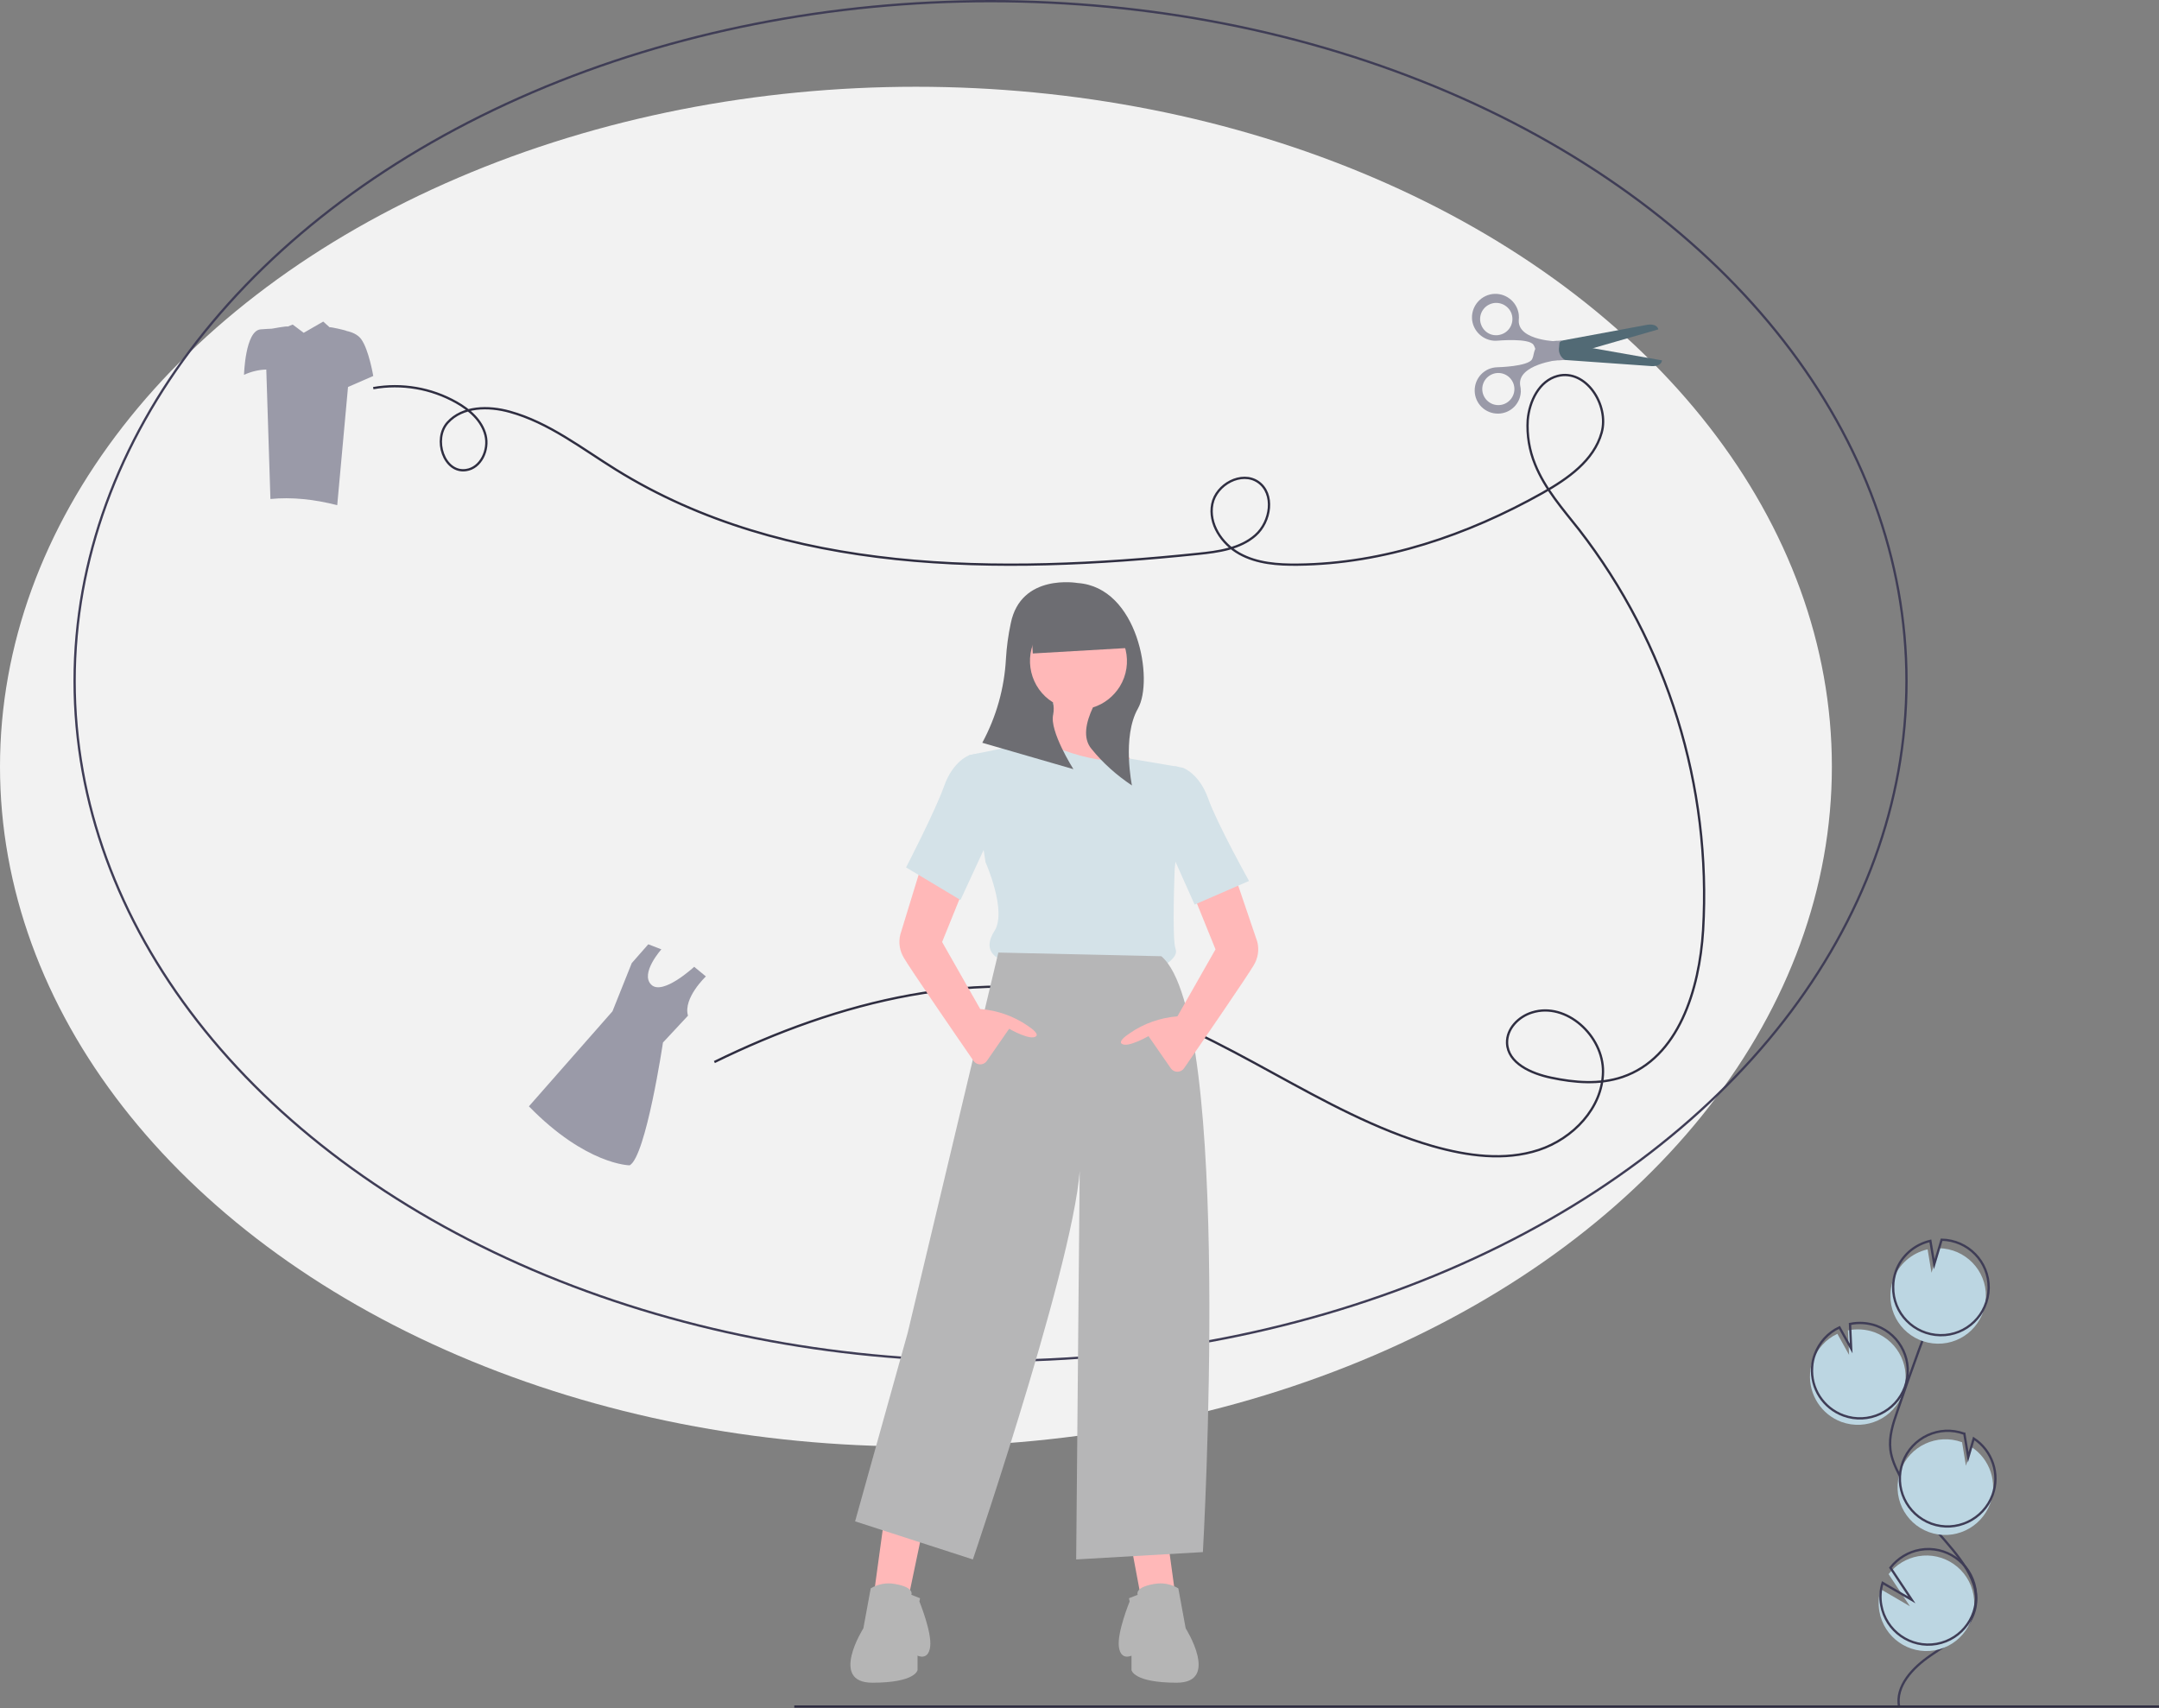 <?xml version="1.0" encoding="utf-8"?>
<!-- Generator: Adobe Illustrator 22.0.1, SVG Export Plug-In . SVG Version: 6.00 Build 0)  -->
<svg version="1.1" id="a816e8d7-4997-4ebd-a7b7-7af2120ae04f"
	 xmlns="http://www.w3.org/2000/svg" xmlns:xlink="http://www.w3.org/1999/xlink" x="0px" y="0px" viewBox="0 0 940.5 744.2"
	 style="enable-background:new 0 0 940.5 744.2;" xml:space="preserve">
<rect x="0" y="0" width="940.5" height="744.2" fill="#808080" stroke="none"/>
<style type="text/css">
	.st0{fill:#F2F2F2;}
	.st1{fill:none;stroke:#3F3D56;stroke-miterlimit:10;}
	.st2{fill:none;stroke:#2F2E41;stroke-miterlimit:10;}
	.st3{fill:#BCD6E2;}
	.st4{fill:#526A75;}
	.st5{fill:#9A9AA8;}
	.st6{fill:#FFB8B8;}
	.st7{fill:#B5B5B5;}
	.st8{fill:#D4E2E8;}
	.st9{fill:#B6B6B7;}
	.st10{fill:#6D6D72;}
</style>
<title>creative woman</title>
<ellipse class="st0" cx="399" cy="334" rx="399" ry="296.2"/>
<ellipse class="st1" cx="431.5" cy="296.7" rx="399" ry="296.2"/>
<path class="st2" d="M162.6,169.1c12.4-2.2,25.2,0,36.2,6.2c5.7,3.2,11.1,7.9,12.7,14.3s-2,14.3-8.5,15.2c-9.6,1.4-14.5-13.5-8-20.7
	s17.8-7.3,27.1-4.7c17,4.7,31.2,15.9,46.2,25.2c73.9,45.9,166.9,45.7,253.5,36.7c8.9-0.9,18.4-2.2,25.1-8.1s8.5-18.1,1.2-23.2
	c-7.2-5-18.3,1-20,9.6s4.1,17.3,11.8,21.6s16.8,4.9,25.5,4.8c37.4-0.4,73.9-12.9,106.5-31.2c11-6.2,22.4-14.1,25.8-26.3
	s-7-27.9-19.2-24.7c-8,2.1-12.3,11-13,19.2c-0.4,6.6,0.7,13.2,3.2,19.3c4.3,10.7,12.1,19.5,19.2,28.5c38.5,49.7,57.7,111.7,54,174.5
	c-1.6,25.8-10.7,55.6-35.1,63.9c-10,3.4-20.9,2.5-31.2,0.3c-8.6-1.8-18.8-6.3-19.1-15.1c-0.2-6.2,5-11.5,10.9-13.3
	c14.9-4.7,31.1,10.2,30.9,25.9s-13.1,29.1-28,34s-31.2,2.6-46.3-1.7c-49-14.2-89.8-49.5-138.9-63.1c-57.8-16-120.1,0.1-173.9,26.5"
	/>
<path class="st3" d="M802.2,619.5c10.8,3.9,22.7-1.6,26.7-12.4c3.9-10.8-1.6-22.7-12.4-26.7c-3.7-1.3-7.6-1.6-11.5-0.8l0.5,10.7
	l-5.1-9.2c-5,2.3-8.8,6.6-10.7,11.7c-0.7,1.8-1.1,3.7-1.2,5.6C787.9,607.7,793.5,616.3,802.2,619.5z"/>
<path class="st1" d="M827.3,743.7c-1.8-9.1,6-17.2,13.6-22.4s16.6-10.4,19.2-19.3c3.8-12.8-7.4-24.5-16.1-34.6
	c-6.5-7.5-12-15.7-16.5-24.6c-1.8-3.5-3.5-7.2-4-11.2c-0.7-5.7,1.1-11.3,3-16.7c6.1-18,12.7-35.9,19.6-53.7"/>
<path class="st1" d="M803.1,616.7c10.8,3.9,22.7-1.6,26.7-12.4c3.9-10.8-1.6-22.7-12.4-26.7c-3.7-1.3-7.6-1.6-11.5-0.8l0.5,10.7
	l-5.1-9.2c-5,2.3-8.8,6.6-10.7,11.7c-0.7,1.8-1.1,3.7-1.2,5.6C788.7,604.9,794.3,613.5,803.1,616.7z"/>
<path class="st3" d="M824.7,557.5c2.4-6.7,8.1-11.6,15-13.2l1.7,10.2l3.2-10.7c11.5,0.2,20.7,9.6,20.5,21.1s-9.6,20.7-21.1,20.5
	s-20.7-9.6-20.5-21.1C823.5,562,823.9,559.7,824.7,557.5L824.7,557.5z"/>
<path class="st1" d="M825.9,553.8c2.4-6.7,8.1-11.6,15-13.2l1.7,10.2l3.2-10.7c11.5,0.2,20.7,9.6,20.5,21.1s-9.6,20.7-21.1,20.5
	s-20.7-9.6-20.5-21.1C824.7,558.3,825.1,556,825.9,553.8z"/>
<path class="st3" d="M840.3,667.5c10.8,3.9,22.7-1.7,26.7-12.5c3.3-9.1-0.1-19.3-8.2-24.6l-2.4,8.2l-1.7-10.3c0,0,0,0-0.1,0
	c-10.8-3.9-22.7,1.6-26.7,12.4C823.9,651.6,829.5,663.6,840.3,667.5L840.3,667.5L840.3,667.5z"/>
<path class="st1" d="M841.3,663.8c10.8,3.9,22.7-1.7,26.7-12.5c3.3-9.1-0.1-19.3-8.2-24.6l-2.4,8.2l-1.7-10.3c0,0,0,0-0.1,0
	c-10.8-3.9-22.7,1.6-26.7,12.4C824.9,647.9,830.5,659.8,841.3,663.8L841.3,663.8z"/>
<path class="st3" d="M818.7,702.1c2,11.3,12.8,18.9,24.1,16.9s18.9-12.8,16.9-24.1S846.9,676,835.6,678c-5.1,0.9-9.7,3.7-12.9,7.8
	l9.3,14l-12.7-7.4C818.3,695.5,818.1,698.8,818.7,702.1z"/>
<path class="st1" d="M819.5,699.3c2,11.3,12.8,18.9,24.1,16.9s18.9-12.8,16.9-24.1s-12.8-18.9-24.1-16.9c-5.1,0.9-9.7,3.7-12.9,7.8
	l9.3,14l-12.7-7.4C819.1,692.7,818.9,696.1,819.5,699.3z"/>
<line class="st2" x1="346" y1="743.5" x2="940.5" y2="743.5"/>
<path class="st4" d="M678.7,148.7l38.9-7.2c0,0,4.1-0.8,4.8,2l-44.8,12.9l-0.9-6.2L678.7,148.7z"/>
<path class="st5" d="M680.3,148.4c-13.9,0.2-11.2,4.9-12.9,8.1s-15.1,3.5-15.1,3.5l0,0c-5.6,0.1-10,4.7-9.9,10.3s4.7,10,10.3,9.9
	c5.3-0.1,9.6-4.3,9.8-9.6c0-1-0.1-1.9-0.3-2.8c-1.2-9,16.7-11,16.7-11l-0.7-3.2C678.1,151.6,678.8,149.6,680.3,148.4z M652.7,176.5
	c-3.9,0-7-3.2-7-7c0-3.9,3.2-7,7-7c3.9,0,7,3.2,7,7l0,0C659.7,173.3,656.6,176.5,652.7,176.5z"/>
<path class="st4" d="M679.9,156.7l39.5,2.8c0,0,4.2,0.4,4.6-2.5l-46.6-8.2l0.4,6.6L679.9,156.7z"/>
<path class="st5" d="M679.1,152l0.3-3.2c0,0-18-0.1-17.8-9.1c0.1-0.9,0.1-1.9,0-2.8c-0.8-5.6-5.9-9.5-11.5-8.8
	c-5.6,0.8-9.5,5.9-8.8,11.5c0.8,5.5,5.8,9.4,11.3,8.8l0,0c0,0,13.4-1.2,15.4,1.8s-0.1,8,13.7,6.6C680,155.8,679,153.9,679.1,152z
	 M658.8,138.2c0.4,3.9-2.3,7.3-6.2,7.8s-7.3-2.3-7.8-6.2c-0.4-3.9,2.3-7.3,6.2-7.8l0,0C654.9,131.6,658.4,134.4,658.8,138.2z"/>
<path class="st6" d="M502.7,693.2c-8.7,1.6-7.1,4.7-7.1,4.7l2.8,5.5l-7.1-37.9l16.6-0.4l4.7,34.3
	C510.1,698.1,507.2,692.4,502.7,693.2z"/>
<path class="st7" d="M491.8,696.3l3.8-1.5c0,0-1.6-3.2,7.1-4.7c3.7-0.7,7.4,0,10.6,1.9l3.2,17.4c0,0,15,23.7-3.9,23.7
	c-18.9,0-19.7-5.5-19.7-5.5v-6.3c0,0-4.7,2.4-5.5-3.9s4.7-19.7,4.7-19.7L491.8,696.3z"/>
<path class="st6" d="M389.9,693.2c8.7,1.6,7.1,4.7,7.1,4.7l-2.8,5.5l7.1-33.9l-16.6-4.3l-4.7,34.3
	C382.5,698.1,385.4,692.4,389.9,693.2z"/>
<circle class="st6" cx="469.6" cy="284.8" r="24.1"/>
<path class="st6" d="M458.5,302.2c0,0,3.9,17.4-10.3,23.7s46.6,7.9,46.6,7.9s-15-16.6-11-33.9L458.5,302.2z"/>
<path class="st8" d="M453,322.7l-30.8,6.3l7.1,46.6c0,0,9.5,21.3,3.9,30s1.6,11.8,1.6,11.8l71,3.9c0,0,7.9-3.9,6.3-7.9
	c-1.6-3.9-0.4-34.3-0.4-34.3s0-3.2,2-13l-0.4-32l-21.1-3.6C492.3,330.6,480.6,335.3,453,322.7z"/>
<path class="st9" d="M434.9,415l-39.5,165.7l-22.9,82.1l51.3,16.6c0,0,49.7-146,46.6-176.8l-1.6,176.8l55.2-3.2
	c0,0,13.4-232.8-18.1-259.6L434.9,415z"/>
<path class="st6" d="M407.2,358.2l-15,48.9c-0.9,3.5-0.3,7.2,1.6,10.3c2.6,4.5,22.7,33.8,30.3,44.8c1.1,1.6,3.3,2,4.9,0.9
	c0.3-0.2,0.6-0.5,0.9-0.9l9.7-14c0,0,9.5,5.5,11.8,3.2c0.9-0.9-1-2.7-3.7-4.5c-6.1-4.2-13.2-6.7-20.6-7.3H427l-16.6-29.2l16.6-41
	L407.2,358.2z"/>
<path class="st8" d="M428.6,331.4l-2.8-3.1l-3.5,0.7c0,0-7.1,2.4-11,13.4s-16.6,35.5-16.6,35.5l23.7,14.2l15-32.4L428.6,331.4z"/>
<path class="st6" d="M531.5,362.6l16.2,47.7c0.9,3.5,0.3,7.2-1.6,10.3c-2.6,4.5-22.7,33.8-30.3,44.8c-1.1,1.6-3.3,2-4.9,0.9
	c-0.3-0.2-0.6-0.5-0.9-0.9l-9.7-14c0,0-9.5,5.5-11.8,3.2c-0.9-0.9,1-2.7,3.7-4.5c6.1-4.2,13.2-6.7,20.6-7.3h0.1l16.6-29.2l-16.6-41
	L531.5,362.6z"/>
<path class="st8" d="M509,336.9l2.8-3.1l3.5,0.7c0,0,7.1,2.4,11,13.4s17.8,35.9,17.8,35.9l-23.7,10.3l-13.4-30L509,336.9z"/>
<path class="st10" d="M469.4,254c0,0-24.7-4.4-29.1,17.6c-1.1,5.1-1.8,10.3-2.1,15.5c-0.7,12.8-4.2,25.2-10.3,36.5l0,0l39.7,11.5
	c0,0-10.6-16.7-8.8-23.8c0.3-1.8,0.3-3.6-0.1-5.3c-9.9-6.1-13-19.2-6.9-29.1s19.2-13,29.1-6.9s13,19.2,6.9,29.1
	c-2.7,4.3-6.8,7.6-11.7,9.1c-3,6.4-4.6,13.4-0.6,18.1c5,6.2,11,11.5,17.6,15.9c0,0-4.4-21.2,2.6-33.5S495.8,255.8,469.4,254z"/>
<polygon class="st10" points="491.3,282.3 449.9,284.7 448.8,265.3 484.8,264 "/>
<path class="st7" d="M400.8,696.3l-3.8-1.5c0,0,1.6-3.2-7.1-4.7c-3.7-0.7-7.4,0-10.6,1.9l-3.2,17.4c0,0-15,23.7,3.9,23.7
	s19.7-5.5,19.7-5.5v-6.3c0,0,4.7,2.4,5.5-3.9s-4.7-19.7-4.7-19.7L400.8,696.3z"/>
<path class="st5" d="M307.5,425.4c0,0-10,9.4-7.8,17.1l-10.9,11.7c0,0-7.4,49.6-14.5,53.5c0,0-18.9-0.1-43.9-25.7l36.4-41.4l8.4-21
	l7.2-8.2l5.7,2.2c0,0-9.4,10.5-4.4,15.4s18.7-7.8,18.7-7.8L307.5,425.4z"/>
<path class="st5" d="M157.3,147.7c-1.4-1.9-3.9-3-6.3-3.5c0.1-0.2-7.3-1.9-7.4-1.6l-2.8-2.5l-8.5,4.9l-4.8-3.6l-2.2,0.9
	c0.1-0.4-6.9,0.9-6.9,0.9c-1.3,0.1-3,0.1-4.9,0.3c-6.7,0.6-7.2,19.8-7.2,19.8c3.1-1.4,6.3-2.2,9.7-2.3l1.8,56.4
	c9.3-0.9,19,0.1,29.1,2.7l4.7-51.5l11-4.8C162.6,163.9,160.7,152.3,157.3,147.7z"/>
</svg>
